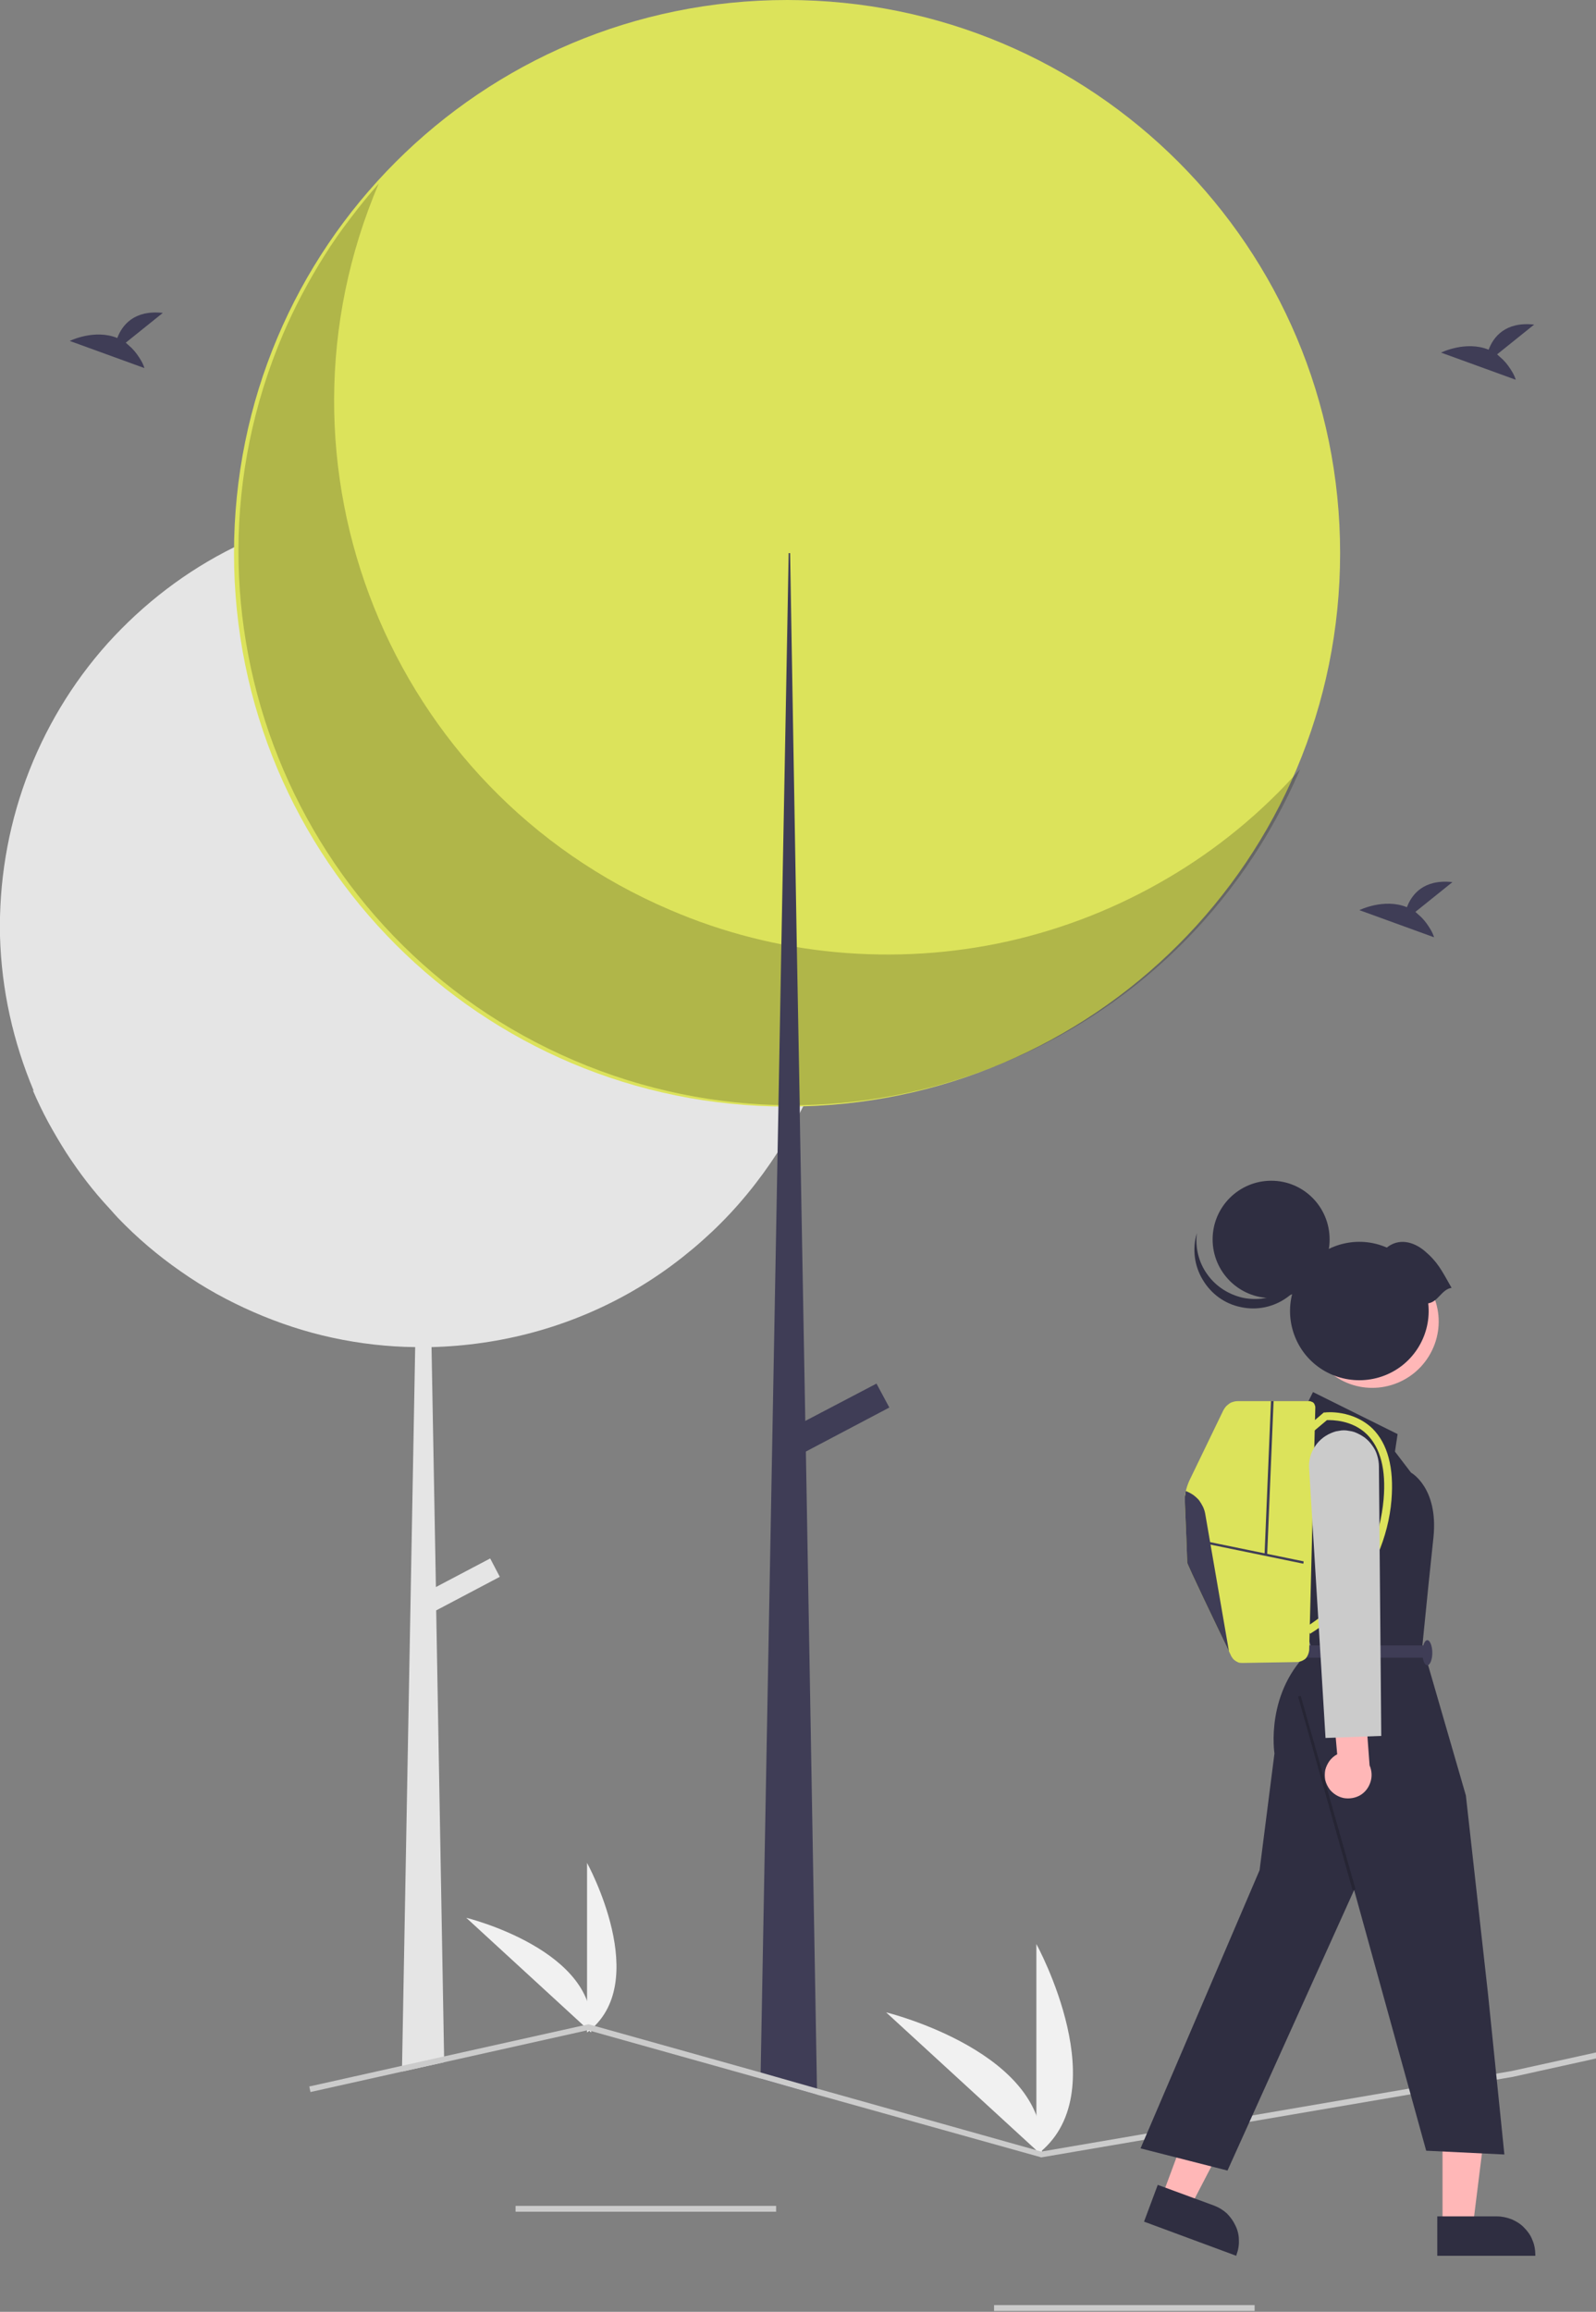 <svg version="1.2" xmlns="http://www.w3.org/2000/svg" viewBox="0 0 547 792" width="547" height="792">
	<rect x="0" y="0" width="547" height="792" fill="#808080" stroke="none"/>
	<title>undraw_hiking_re_k0bc-svg</title>
	<style>
		.s0 { fill: #3f3d56 } 
		.s1 { fill: #dce35b } 
		.s2 { fill: #e5e5e5 } 
		.s3 { opacity: .2;fill: #000000 } 
		.s4 { fill: #cbcbcb } 
		.s5 { fill: #f1f1f1 } 
		.s6 { fill: #ffb7b7 } 
		.s7 { fill: #2f2e41 } 
	</style>
	<path id="Layer" class="s0" d="m722.3 699.9c0 0 0.6-13 13.3-11.5" />
	<path id="Layer" class="s1" d="m718.7 687.5c-3.6 0-6.4-2.9-6.4-6.4c0-3.5 2.8-6.4 6.4-6.4c3.5 0 6.3 2.9 6.3 6.4c0 3.5-2.8 6.4-6.3 6.4z" />
	<path id="Layer" class="s0" d="m717.6 691.9h1.8v12.6h-1.8z" />
	<path id="Layer" class="s2" d="m289.2 316.9q0 4.8-0.3 9.5q-0.4 6.8-1.5 13.5q-1.1 6.7-2.8 13.2q-1.7 6.6-4 13q-2.3 6.4-5.2 12.5q-0.1 0.2-0.1 0.4q-0.6 1.1-1.2 2.3q-0.8 1.7-1.7 3.4q-0.9 1.7-1.9 3.4q-1 1.7-2 3.4q-1 1.6-2 3.3c-6.4 9.9-13.9 19.1-22.5 27.2c-8.6 8.1-18.1 15.2-28.4 21c-10.3 5.8-21.3 10.3-32.7 13.4c-11.4 3.1-23.2 4.8-35 5.1l1.5 82.2l18.6-9.8l3.3 6.3l-21.8 11.5l2.7 152.8v2l-14.4 3.2v-2l4.5-246.2c-9.5-0.1-19-1.2-28.3-3.2c-9.3-2-18.4-5-27.1-8.8c-8.7-3.8-17.1-8.4-24.9-13.9c-7.8-5.4-15.1-11.6-21.7-18.5q-1.3-1.4-2.6-2.9q-0.1 0-0.1-0.1q-4.2-4.5-7.9-9.3q-3.7-4.8-7-9.9q-3.3-5.2-6.2-10.5q-2.9-5.4-5.3-11q0.2 0.2 0.4 0.4c-7.1-16.8-11.1-34.8-11.6-53.1c-0.4-18.3 2.6-36.5 8.9-53.7c6.3-17.1 15.8-33 28-46.6c12.3-13.6 26.9-24.8 43.3-32.9q0.8-0.4 1.5-0.8c16.2-7.8 33.8-12.5 51.7-13.9c17.9-1.4 36 0.6 53.2 5.8c17.2 5.3 33.3 13.6 47.5 24.8c14.1 11.1 26 24.8 35.2 40.3q1.3 2.2 2.5 4.5q4.3 7.9 7.6 16.2q3.2 8.4 5.4 17.1q2.2 8.7 3.3 17.6q1.1 8.9 1.1 17.8z" />
	<path id="Layer" class="s1" d="m269.8 379.1c-104.9 0-189.6-84.7-189.6-189.6c0-104.8 84.7-189.5 189.6-189.5c104.8 0 189.5 84.7 189.5 189.5c0 104.9-84.7 189.6-189.5 189.6z" />
	<path id="Layer" class="s3" d="m129.8 62.9c-41.1 96.3 3.5 207.7 99.8 248.8c18.1 7.8 37.4 12.7 57 14.5c19.7 1.8 39.5 0.6 58.8-3.7c19.2-4.3 37.7-11.6 54.7-21.6c17.1-10 32.4-22.6 45.5-37.4c-41.1 96.3-152.5 141-248.8 99.8c-96.2-41.1-140.9-152.5-99.8-248.8q3-7 6.6-13.8q3.6-6.8 7.7-13.3q4.1-6.5 8.8-12.6q4.6-6.1 9.7-11.9z" />
	<path id="Layer" class="s0" d="m280 717.6l-19.4-5.5l0.1-2.1l5.8-315.2l0.3-15.8v-0.4l1-55.1l1.5-79.8l1-54.2h0.5l1 58.7l1.3 76.3l1 54.1v0.4v2.3l1.9 105.5l0.2 10.5l3.8 218.2v2.1z" />
	<path id="Layer" class="s0" d="m269.1 490.4l31.3-16.4l4.4 8.2l-31.3 16.5z" />
	<path id="Layer" class="s4" d="m176.7 755.7h89.3v2h-89.3z" />
	<path id="Layer" class="s4" d="m340.7 789.7h89.3v2h-89.3z" />
	<path id="Layer" class="s4" d="m595.7 763.7h89.3v2h-89.3z" />
	<path id="Layer" class="s5" d="m644.2 682.3v-58.1c0 0 22.7 41.2 0 58.1z" />
	<path id="Layer" class="s5" d="m645.6 682.3l-42.8-39.3c0 0 45.7 11.2 42.8 39.3z" />
	<path id="Layer" class="s5" d="m201.2 696.3v-58.1c0 0 22.7 41.2 0 58.1z" />
	<path id="Layer" class="s5" d="m202.6 696.3l-42.8-39.3c0 0 45.7 11.2 42.8 39.3z" />
	<path id="Layer" class="s5" d="m355.2 738.3v-72.3c0 0 28.2 51.3 0 72.3z" />
	<path id="Layer" class="s5" d="m357 738.3l-53.3-48.9c0 0 56.8 13.9 53.3 48.9z" />
	<path id="Layer" class="s4" d="m813.3 729.5l-0.5 1.9l-167.9-47.8l-126.4 27.9l-161.7 27.6l-0.2-0.1l-76.6-21.4l-19.3-5.5l-59.2-16.6l-49.3 11l-14.4 3.2l-31.4 7l-0.4-1.9l31.8-7.1l14.4-3.2l49.4-11h0.2l58.9 16.5l19.3 5.5l76.9 21.6l161.2-27.6l126.9-27.9h0.2l168.1 47.9z" />
	<path id="Layer" class="s0" d="m515.1 123.2q1 1 1.8 2.1q0.8 1.1 1.5 2.3q0.7 1.2 1.1 2.5l-25.6-9.3c0 0 8.5-4.2 16.3-1c1.6-4.3 5.7-9.7 15.6-8.6l-12.7 10.2q1 0.9 2 1.8z" />
	<path id="Layer" class="s0" d="m45.1 119.2q1 1 1.8 2.1q0.8 1.1 1.5 2.3q0.7 1.2 1.1 2.5l-25.6-9.3c0 0 8.5-4.2 16.3-1c1.6-4.3 5.7-9.7 15.6-8.6l-12.7 10.2q1 0.9 2 1.8z" />
	<path id="Layer" class="s0" d="m487.1 314.2q1 1 1.8 2.1q0.8 1.1 1.5 2.3q0.7 1.2 1.1 2.5l-25.6-9.3c0 0 8.5-4.2 16.3-1c1.6-4.3 5.7-9.7 15.6-8.6l-12.7 10.2q1 0.9 2 1.8z" />
	<path id="Layer" class="s6" d="m398.2 752.6l14-37.7l14.4 5.3l-18.7 36l-9.7-3.6z" />
	<path id="Layer" class="s7" d="m396.8 748.5l19.3 7.1c1.6 0.6 3.1 1.5 4.4 2.7c1.2 1.2 2.2 2.6 2.9 4.1c0.8 1.6 1.2 3.3 1.2 5c0.1 1.7-0.2 3.4-0.8 5l-0.1 0.4l-31.6-11.7z" />
	<path id="Layer" class="s6" d="m494.4 762.7v-40.2h15.4l-5 40.2h-10.4z" />
	<path id="Layer" class="s7" d="m492.6 759.3h20.5c1.7 0 3.4 0.4 5 1c1.6 0.7 3.1 1.6 4.3 2.9c1.2 1.2 2.2 2.6 2.8 4.2c0.7 1.6 1 3.3 1 5v0.4h-33.6z" />
	<path id="Layer" class="s7" d="m446.6 483.7l3.4-6.8l29 14.4l-0.9 6l5.5 7.2c0 0 9.4 5.1 7.7 22.1l-1.7 16.2l-2.1 20.9l14.9 51.4l7.6 68.1l5.6 54.9l-26.8-1.3l-24.7-89.3l-43.4 96.1l-29.8-7.6l40.8-95.3l5.1-40c0 0-3.4-21.3 12.8-35.8l-2.5-7.6v-9.5l-8.6-45z" />
	<path id="Layer" class="s3" d="m444.9 581.2l0.9-0.2l18.8 66.3l-1 0.3z" />
	<path id="Layer" class="s0" d="m489.2 567.9h-41.7v-4.2h41.7z" />
	<path id="Layer" class="s0" d="m489.2 570.5c-1 0-1.7-1.9-1.7-4.3c0-2.3 0.7-4.3 1.7-4.3c0.9 0 1.7 2 1.7 4.3c0 2.4-0.8 4.3-1.7 4.3z" />
	<path id="Layer" class="s6" d="m490.3 463.6c-6 11-19.8 15.1-30.8 9.1c-11-6.1-15-19.8-9-30.8c6-11 19.7-15.1 30.8-9c11 6 15 19.7 9 30.7z" />
	<path id="Layer" class="s7" d="m435.7 444.7c-11.1 0-20.1-9-20.1-20.1c0-11.1 9-20.1 20.1-20.1c11.1 0 20 9 20 20.1c0 11.1-8.9 20.1-20 20.1z" />
	<path id="Layer" class="s7" d="m413.8 436.6c2.9 4.1 7.3 6.9 12.2 8c4.9 1 10.1 0.2 14.4-2.4c4.3-2.6 7.5-6.7 8.9-11.5c-0.7 5.5-3.7 10.6-8.2 13.8c-4.6 3.3-10.3 4.5-15.8 3.3c-5.5-1.1-10.2-4.5-13.1-9.4c-2.9-4.8-3.6-10.6-2-16c-0.6 5 0.6 10.1 3.6 14.2z" />
	<path id="Layer" class="s7" d="m489.5 446.5c1.2 10.6-4.9 20.8-14.9 24.7c-10 3.9-21.4 0.7-27.8-7.9c-6.4-8.7-6.2-20.5 0.5-28.9c6.7-8.4 18.2-11.3 28-7c4-3.2 8.9-2.2 12.9 1.1c4.5 3.8 5.8 6.5 9.3 12.7c-3.4 0.5-4.6 4.8-8 5.3z" />
	<path id="Layer" class="s1" d="m406.1 512.8q0.1-1 0.3-1.9q0.2-0.9 0.5-1.8q0.3-0.9 0.7-1.8l11.7-24.2q0.4-0.7 0.9-1.3q0.5-0.5 1.2-1q0.6-0.4 1.4-0.6q0.7-0.2 1.5-0.2h24.4q0.4 0 0.8 0.2q0.4 0.1 0.7 0.4q0.3 0.3 0.4 0.7q0.2 0.4 0.2 0.8l-2.1 83.3q-0.1 0.8-0.4 1.5q-0.3 0.7-0.8 1.3q-0.6 0.5-1.3 0.8q-0.7 0.3-1.5 0.4l-18.9 0.3q-0.6 0-1.2-0.1q-0.5-0.2-1-0.5q-0.5-0.3-0.9-0.7q-0.4-0.5-0.7-1q-0.3-0.7-0.8-1.7c-4.3-8.9-14.3-29.7-14.3-30.4c0-0.7-0.5-13.9-0.8-20.6q0-1 0-1.9z" />
	<path id="Layer" class="s1" d="m447.7 557.3q1.7-1 3.3-2.2q1.7-1.2 3.2-2.5q1.6-1.3 3-2.8q1.4-1.4 2.8-2.9q3-3.5 5.5-7.4q2.4-3.8 4.3-8.1q1.8-4.2 2.9-8.7q1.1-4.5 1.5-9c0.9-10.3-1.1-17.7-5.7-22.3c-5.1-5-12-4.9-13.7-4.9l-5.6 4.7l-1.7-2l6.2-5.3h0.4c0.4-0.1 9.5-1 16.3 5.5c5.2 5.2 7.4 13.4 6.5 24.5q-0.4 4.8-1.6 9.5q-1.2 4.7-3.1 9.1q-1.9 4.5-4.5 8.6q-2.6 4.1-5.8 7.7q-1.4 1.6-2.9 3.1q-1.5 1.5-3.1 2.9q-1.6 1.3-3.4 2.6q-1.7 1.2-3.5 2.3z" />
	<path id="Layer" class="s0" d="m413.6 528.9l0.1-0.8l33.1 6.8l-0.1 0.8z" />
	<path id="Layer" class="s0" d="m433.4 532.6l2.2-52.6h0.9l-2.2 52.7z" />
	<path id="Layer" class="s0" d="m406.1 513.7q0-0.5 0-1q0.1-0.4 0.2-0.9q0-0.5 0.1-1q1.3 0.5 2.5 1.3q1.1 0.8 2 1.8q0.8 1.1 1.4 2.3q0.6 1.3 0.8 2.6l8.1 46.9c-4.3-8.9-14.3-29.7-14.3-30.4c0-0.7-0.5-13.9-0.8-20.6q0-0.5 0-1z" />
	<path id="Layer" class="s6" d="m455.7 613c-0.7-1-1.2-2-1.5-3.2c-0.2-1.1-0.2-2.3 0-3.4c0.3-1.2 0.8-2.2 1.5-3.2c0.7-0.9 1.6-1.7 2.6-2.2l-1.6-18.2l10.8-3.6l1.9 25.6c0.8 1.8 0.9 3.9 0.3 5.7c-0.6 1.9-1.8 3.5-3.5 4.5c-1.7 1-3.7 1.3-5.6 1c-2-0.4-3.7-1.5-4.9-3z" />
	<path id="Layer" class="s4" d="m448.7 503.4q-0.2-2.1 0.3-4.1q0.5-2 1.7-3.8q1.1-1.7 2.8-3q1.6-1.2 3.6-1.9q0.8-0.3 1.7-0.4q0.9-0.2 1.8-0.2q0.9 0 1.8 0.2q0.9 0.1 1.8 0.4q1.8 0.7 3.4 1.8q1.6 1.2 2.7 2.8q1.2 1.6 1.7 3.4q0.6 1.9 0.6 3.9l0.8 92.2l-19.1 0.7z" />
</svg>